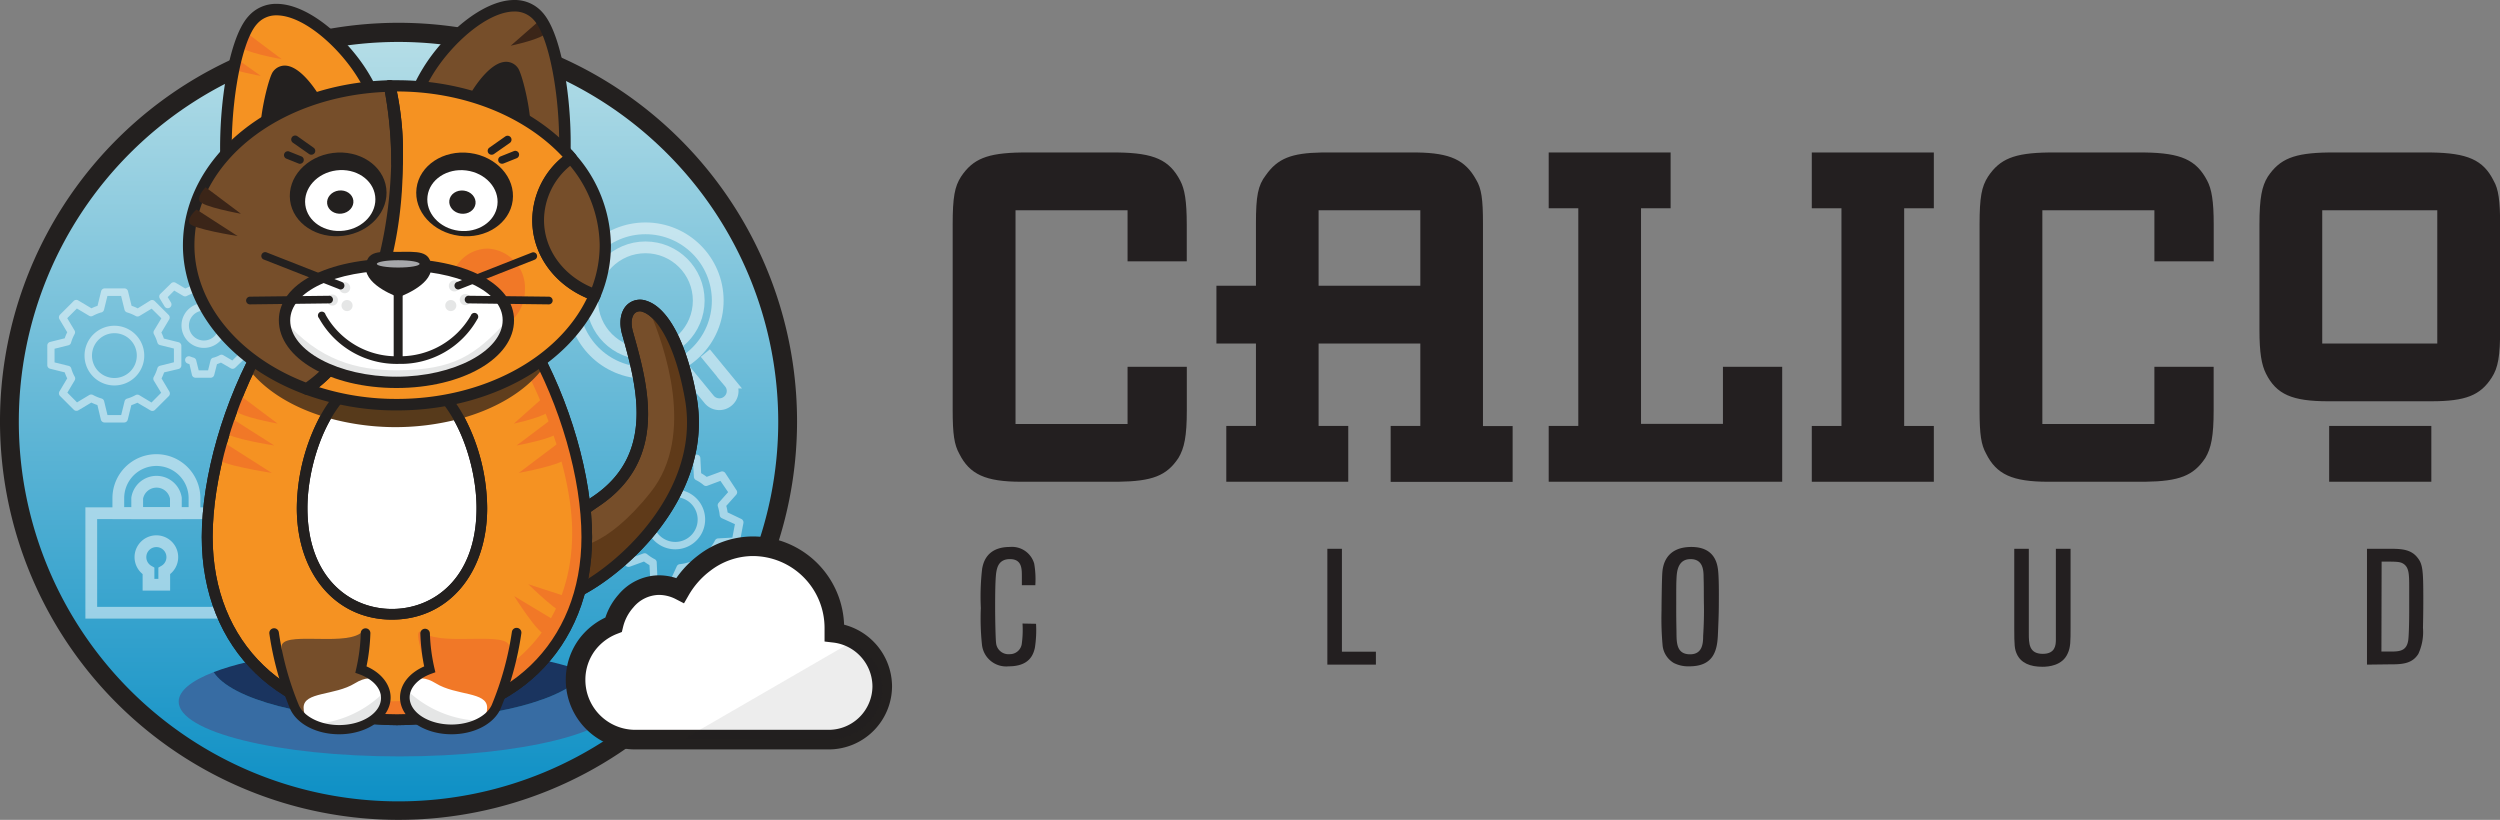 <svg xmlns="http://www.w3.org/2000/svg" xmlns:xlink="http://www.w3.org/1999/xlink" viewBox="0 0 382.66 125.49"><rect x="0" y="0" width="382.66" height="125.49" fill="#808080" stroke="none"/><defs><style>.cls-1,.cls-5{fill:none;}.cls-2{fill:url(#linear-gradient);}.cls-3{clip-path:url(#clip-path);}.cls-4{opacity:0.5;}.cls-5{stroke:#fff;stroke-linecap:square;stroke-width:1.8px;}.cls-20,.cls-5{stroke-miterlimit:10;}.cls-20,.cls-6{fill:#fff;}.cls-21,.cls-7{fill:#23201f;}.cls-8{fill:#376ca3;}.cls-9{fill:#1a345f;}.cls-10{fill:#764e2a;}.cls-11{fill:#5f3a19;}.cls-12{fill:#f59222;}.cls-13{fill:#f17827;}.cls-14{fill:#3b2518;}.cls-15{fill:#603e1d;}.cls-16{fill:#573a1b;}.cls-17{fill:#53361a;}.cls-18{fill:#e5e6e6;}.cls-19{fill:#a6a7aa;}.cls-20{stroke:#23201f;stroke-width:3px;}.cls-21{opacity:0.08;}.cls-22{fill:#231f20;}</style><linearGradient id="linear-gradient" x1="60.95" y1="124.07" x2="60.95" y2="5" gradientUnits="userSpaceOnUse"><stop offset="0" stop-color="#0c8fc5"/><stop offset="1" stop-color="#b6dee7"/></linearGradient><clipPath id="clip-path"><circle id="SVGID" class="cls-1" cx="60.95" cy="64.54" r="59.53"/></clipPath></defs><g id="Layer_2" data-name="Layer 2"><g id="Layer_1-2" data-name="Layer 1"><circle class="cls-2" cx="60.95" cy="64.54" r="59.53"/><g class="cls-3"><g id="_8" data-name="8" class="cls-4"><polyline class="cls-5" points="33.91 80.5 33.91 93.79 13.97 93.79 13.97 78.55 33.91 78.55 33.91 78.55"/><path class="cls-5" d="M18.11,77.31V76.25a5.83,5.83,0,0,1,5.83-5.83h0a5.83,5.83,0,0,1,5.83,5.83v2.3H18.11V77.31"/><path class="cls-5" d="M26.9,78.55H21v-2.3a3,3,0,0,1,5.92,0v.6"/><path class="cls-5" d="M25.14,87.81V87.4a2.44,2.44,0,1,0-2.41,0v2.1h2.41"/></g><g class="cls-4"><path class="cls-5" d="M108.53,54.74l3.14,3.82a2,2,0,0,1-.28,2.85,2,2,0,0,1-1.48.45,2,2,0,0,1-1.37-.73l-4.31-5.25"/><circle class="cls-5" cx="98.8" cy="46.01" r="8.15"/><circle class="cls-5" cx="98.8" cy="46.01" r="11.06"/></g><g class="cls-4"><path class="cls-6" d="M17.51,59a4.57,4.57,0,1,1,4.57-4.57A4.57,4.57,0,0,1,17.51,59Zm0-8a3.43,3.43,0,1,0,3.43,3.42A3.42,3.42,0,0,0,17.51,51Z"/><path class="cls-6" d="M19,64.67H16a.59.59,0,0,1-.56-.44L14.91,62a9.53,9.53,0,0,1-.93-.38L12,62.8a.57.57,0,0,1-.7-.08L9.19,60.61a.58.58,0,0,1-.09-.7l1.19-2A6.61,6.61,0,0,1,9.91,57l-2.24-.56a.56.56,0,0,1-.43-.55v-3a.56.56,0,0,1,.43-.55l2.24-.56a5.74,5.74,0,0,1,.38-.92l-1.19-2a.58.58,0,0,1,.09-.7l2.11-2.11A.57.57,0,0,1,12,46l2,1.19a7.55,7.55,0,0,1,.93-.38l.55-2.24a.58.58,0,0,1,.56-.43h3a.57.57,0,0,1,.55.43l.55,2.24a5.84,5.84,0,0,1,.94.39L23,46a.56.56,0,0,1,.69.09l2.12,2.11a.57.57,0,0,1,.08.7l-1.19,2a6.14,6.14,0,0,1,.38.92l2.24.56a.57.57,0,0,1,.44.55v3a.57.57,0,0,1-.44.55L25.12,57a9.2,9.2,0,0,1-.39.93l1.19,2a.58.58,0,0,1-.08.7l-2.12,2.11a.56.56,0,0,1-.69.08l-2-1.18a9.53,9.53,0,0,1-.93.38l-.55,2.23A.57.57,0,0,1,19,64.67Zm-2.55-1.14h2.1l.52-2.12A.58.58,0,0,1,19.5,61h0a6.14,6.14,0,0,0,1.24-.52.58.58,0,0,1,.57,0l1.88,1.13,1.48-1.49-1.13-1.87a.58.58,0,0,1,0-.57,6.36,6.36,0,0,0,.54-1.28.58.58,0,0,1,.42-.42l2.12-.53V53.35l-2.12-.53a.54.54,0,0,1-.41-.39s0,0,0,0a6.31,6.31,0,0,0-.52-1.26.58.58,0,0,1,0-.57l1.13-1.88-1.49-1.48-1.87,1.13a.58.58,0,0,1-.57,0,6.72,6.72,0,0,0-1.28-.54.58.58,0,0,1-.43-.41l-.52-2.12h-2.1l-.52,2.12a.59.59,0,0,1-.38.4l-.06,0a7,7,0,0,0-1.26.52.56.56,0,0,1-.57,0l-1.88-1.12-1.48,1.48,1.12,1.88a.56.56,0,0,1,0,.57,6.78,6.78,0,0,0-.53,1.28.56.56,0,0,1-.41.42l-2.12.53v2.09L10.5,56a.56.56,0,0,1,.41.4s0,0,0,0a6,6,0,0,0,.52,1.25.55.55,0,0,1,0,.57l-1.12,1.88,1.48,1.49,1.88-1.13a.58.58,0,0,1,.57,0,6.78,6.78,0,0,0,1.28.53.58.58,0,0,1,.42.42Z"/><path class="cls-6" d="M31.21,53.25a3.43,3.43,0,1,1,3.43-3.43A3.43,3.43,0,0,1,31.21,53.25Zm0-5.71a2.29,2.29,0,1,0,2.29,2.28A2.29,2.29,0,0,0,31.21,47.54Z"/><path class="cls-6" d="M32.25,57.82H29.93a.57.57,0,0,1-.55-.43L29,55.74l-.31-.11a.57.57,0,0,1-.31-.75.57.57,0,0,1,.74-.31,4.75,4.75,0,0,0,.49.17.58.58,0,0,1,.42.41l.38,1.53h1.44l.38-1.53a.59.59,0,0,1,.38-.4l.06,0a4.6,4.6,0,0,0,.95-.38.54.54,0,0,1,.56,0l1.38.81,1-1-.82-1.34a.6.6,0,0,1,0-.58,4.33,4.33,0,0,0,.41-.95.57.57,0,0,1,.42-.41l1.54-.38V49.13l-1.55-.38a.57.57,0,0,1-.4-.37l0-.06a4.7,4.7,0,0,0-.39-.93.55.55,0,0,1,0-.57l.82-1.35-1-1-1.38.82a.59.59,0,0,1-.56,0,4.42,4.42,0,0,0-1-.4.58.58,0,0,1-.42-.42L31.81,43H30.37L30,44.49a.58.58,0,0,1-.38.41h-.06a4.89,4.89,0,0,0-.94.39.58.58,0,0,1-.57,0l-1.38-.81-1,1,.5.83a.58.58,0,0,1-.19.78.57.57,0,0,1-.79-.19l-.73-1.21a.56.56,0,0,1,.08-.7l1.65-1.62a.57.57,0,0,1,.69-.09l1.48.88A6.5,6.5,0,0,1,29,43.9l.42-1.64a.57.57,0,0,1,.55-.43h2.32a.57.57,0,0,1,.55.43l.42,1.64a5.32,5.32,0,0,1,.61.26l1.48-.88a.57.57,0,0,1,.7.08L37.65,45a.57.57,0,0,1,.09.7l-.89,1.45a6.14,6.14,0,0,1,.25.59l1.67.41a.57.57,0,0,1,.43.55V51a.57.57,0,0,1-.43.55l-1.67.41c-.07.2-.16.39-.25.59L37.74,54a.58.58,0,0,1-.09.7L36,56.29a.57.57,0,0,1-.69.08l-1.49-.87a6.44,6.44,0,0,1-.61.24l-.42,1.65A.57.57,0,0,1,32.25,57.82Z"/></g><g class="cls-4"><path class="cls-6" d="M102.51,84a4.57,4.57,0,1,1,5.34-3.63A4.57,4.57,0,0,1,102.51,84Zm1.5-7.85a3.43,3.43,0,1,0,2.72,4A3.44,3.44,0,0,0,104,76.15Z"/><path class="cls-6" d="M102.9,89.89,100,89.33a.56.56,0,0,1-.46-.53l-.13-2.3a9.33,9.33,0,0,1-.84-.55l-2.17.79a.58.58,0,0,1-.67-.21L94,84.06a.56.56,0,0,1,0-.7l1.54-1.73a6.55,6.55,0,0,1-.2-1l-2.1-1a.56.56,0,0,1-.32-.62l.56-2.94a.56.56,0,0,1,.53-.46l2.3-.13a8,8,0,0,1,.55-.83l-.79-2.18a.58.58,0,0,1,.21-.67l2.47-1.68a.59.59,0,0,1,.7,0l1.73,1.54a6.55,6.55,0,0,1,1-.2l1-2.1a.58.58,0,0,1,.62-.32l2.94.56a.56.56,0,0,1,.46.53l.12,2.3a7.79,7.79,0,0,1,.85.56l2.17-.8a.58.58,0,0,1,.67.21L112.71,75a.57.57,0,0,1,0,.7l-1.54,1.73a8.35,8.35,0,0,1,.2,1l2.09,1a.58.58,0,0,1,.33.63l-.56,2.93a.56.56,0,0,1-.53.46l-2.31.13a6.38,6.38,0,0,1-.55.84l.8,2.17a.58.58,0,0,1-.21.67l-2.48,1.68a.57.57,0,0,1-.7,0l-1.73-1.54a6.55,6.55,0,0,1-1,.2l-1,2.1A.58.58,0,0,1,102.9,89.89Zm-2.28-1.6,2.06.39.91-2a.58.58,0,0,1,.49-.33h0a6.6,6.6,0,0,0,1.32-.28.58.58,0,0,1,.56.12l1.63,1.45,1.74-1.17-.76-2a.56.56,0,0,1,.09-.57,6.15,6.15,0,0,0,.77-1.16.57.57,0,0,1,.49-.33l2.18-.12.39-2.06-2-.91a.58.58,0,0,1-.33-.47v0a6.7,6.7,0,0,0-.28-1.33.58.58,0,0,1,.11-.55l1.46-1.64-1.18-1.73-2,.75a.57.57,0,0,1-.56-.09,5.7,5.7,0,0,0-1.16-.77.59.59,0,0,1-.34-.49l-.12-2.18-2-.39-.92,2a.58.58,0,0,1-.45.33h-.06a6.7,6.7,0,0,0-1.33.28.6.6,0,0,1-.56-.11L99.1,71.37l-1.74,1.18.75,2.06a.57.57,0,0,1-.1.56,5.83,5.83,0,0,0-.75,1.15.61.61,0,0,1-.49.34l-2.18.11-.39,2.06,2,.92a.57.57,0,0,1,.33.47v0a6,6,0,0,0,.28,1.32.57.57,0,0,1-.12.56l-1.45,1.63,1.17,1.74,2.06-.75a.56.56,0,0,1,.56.09,6.87,6.87,0,0,0,1.16.77.55.55,0,0,1,.33.48Z"/></g></g><path class="cls-7" d="M61,125.49a61,61,0,1,1,61-60.95A61,61,0,0,1,61,125.49ZM61,6.42a58.12,58.12,0,1,0,58.12,58.12A58.18,58.18,0,0,0,61,6.42Z"/><path class="cls-8" d="M89.59,102.88c-2.61,4.16-14.35,7.3-28.44,7.3S35.31,107,32.7,102.88c-3.38,1.3-5.35,2.86-5.35,4.52,0,4.63,15.13,8.38,33.8,8.38S94.94,112,94.94,107.4C94.94,105.74,93,104.18,89.59,102.88Z"/><path class="cls-9" d="M61.15,110.18c14.09,0,25.83-3.14,28.44-7.3-6-2.32-16.5-3.86-28.44-3.86s-22.44,1.54-28.45,3.86C35.31,107,47.05,110.18,61.15,110.18Z"/><path class="cls-10" d="M85.08,81.58a46.86,46.86,0,0,1,6.16-4.87C101.16,70,98.44,59.51,96,51c-1.72-6.06,6.49-7.7,9.65,9.89,3.11,17.3-16,30.88-21.18,30.88"/><path class="cls-7" d="M84.51,92.64a.88.88,0,1,1,0-1.76c2.43,0,8.94-3.72,14-9.77,3.73-4.46,7.85-11.56,6.32-20.08-1.58-8.77-4.46-12.63-6.44-13.28a1.15,1.15,0,0,0-1.22.19c-.41.39-.7,1.34-.29,2.82,2.32,8.22,5.5,19.49-5.14,26.68a47.82,47.82,0,0,0-6,4.76.86.86,0,0,1-1.24,0,.87.87,0,0,1,0-1.24,47.26,47.26,0,0,1,6.29-5c9.59-6.48,6.61-17,4.44-24.75-.53-1.88-.25-3.59.76-4.56a2.87,2.87,0,0,1,3-.59c3.33,1.08,6.18,6.55,7.63,14.64,1.65,9.19-2.73,16.77-6.7,21.52C94.66,88.46,87.72,92.64,84.51,92.64Z"/><path class="cls-11" d="M99.5,47.76c2.08,5,7.11,18.76.09,27.59s-11.71,8.39-11.71,8.39l.67,6.7C96,86.63,108.23,75,105.69,60.88,104,51.58,101.78,48.5,99.5,47.76Z"/><path class="cls-7" d="M84.51,92.64a.88.88,0,1,1,0-1.76c2.43,0,8.94-3.72,14-9.77,3.73-4.46,7.85-11.56,6.32-20.08-1.58-8.77-4.46-12.63-6.44-13.28a1.15,1.15,0,0,0-1.22.19c-.41.39-.7,1.34-.29,2.82,2.32,8.22,5.5,19.49-5.14,26.68a47.82,47.82,0,0,0-6,4.76.86.86,0,0,1-1.24,0,.87.87,0,0,1,0-1.24,47.26,47.26,0,0,1,6.29-5c9.59-6.48,6.61-17,4.44-24.75-.53-1.88-.25-3.59.76-4.56a2.87,2.87,0,0,1,3-.59c3.33,1.08,6.18,6.55,7.63,14.64,1.65,9.19-2.73,16.77-6.7,21.52C94.66,88.46,87.72,92.64,84.51,92.64Z"/><path class="cls-12" d="M89.8,82.2c0,17.93-13,28-29,28s-29-10.05-29-28,13-45.89,29-45.89S89.8,64.28,89.8,82.2Z"/><path class="cls-7" d="M60.76,111C42.89,111,30.88,99.44,30.88,82.2c0-18.45,13.39-46.73,29.88-46.73S90.63,63.75,90.63,82.2C90.63,99.44,78.63,111,60.76,111Zm0-73.88c-4,0-12,2.06-19.81,15.81-5.18,9.1-8.4,20.31-8.4,29.25,0,16.24,11.34,27.15,28.21,27.15S89,98.44,89,82.2c0-8.94-3.22-20.15-8.39-29.25C72.74,39.2,64.8,37.14,60.76,37.14Z"/><path class="cls-13" d="M60.76,36.31c-.2,0-.39,0-.58,0,12.47.66,27.4,28.81,27.4,45.18,0,16.56-12.46,25.85-27.85,25.85-5.75,0-11-.09-15.32-1.38a32,32,0,0,0,16.35,4.19c16,0,29-10.05,29-28S76.8,36.31,60.76,36.31Z"/><path class="cls-13" d="M83.22,60.78l-4.57,4.06s5.16-1.11,5.37-2S83.22,60.78,83.22,60.78Z"/><path class="cls-13" d="M84.38,64.19l-5.31,4s6-1.1,6.25-2S84.38,64.19,84.38,64.19Z"/><path class="cls-13" d="M85.61,67.71,79.4,72.39s7-1.27,7.31-2.34S85.61,67.71,85.61,67.71Z"/><path class="cls-13" d="M85.35,95.24l-6.65-4s3.78,6.05,4.88,5.91S85.35,95.24,85.35,95.24Z"/><path class="cls-13" d="M88.27,91.83l-7.4-2.4s5.07,5,6.11,4.64S88.27,91.83,88.27,91.83Z"/><path class="cls-13" d="M37.09,60.78l5.41,4.06s-6.12-1.11-6.36-2S37.09,60.78,37.09,60.78Z"/><path class="cls-13" d="M35.7,64.19l6.29,4s-7.1-1.1-7.39-2S35.7,64.19,35.7,64.19Z"/><path class="cls-13" d="M34.25,67.71l7.35,4.68S33.29,71.12,33,70.05,34.25,67.71,34.25,67.71Z"/><path class="cls-6" d="M73.76,77.76C73.76,86.45,68.89,94,60,94S46.24,86.45,46.24,77.76,51.11,56.68,60,56.68,73.76,69.07,73.76,77.76Z"/><path class="cls-7" d="M60,94.84c-8.58,0-14.57-7-14.57-17.08a30.58,30.58,0,0,1,3.65-14.2c2.76-5,6.64-7.69,10.92-7.69s8.16,2.73,10.92,7.69a30.46,30.46,0,0,1,3.65,14.2C74.57,87.81,68.58,94.84,60,94.84Zm0-37.35c-8.33,0-12.94,12-12.94,20.27,0,10.67,6.5,15.45,12.94,15.45s12.94-4.78,12.94-15.45C72.94,69.48,68.33,57.49,60,57.49Z"/><path class="cls-10" d="M86.33,25.77c-.11,1.46-2.84-.44-3.76.6l-19-11.61a24.79,24.79,0,0,1,1.9-3.83c4-6.56,12.63-13.21,16.94-8.41C85.35,5.79,87,17.3,86.33,25.77Z"/><path class="cls-14" d="M82.74,3,78.17,7s5.16-1.1,5.37-2S82.74,3,82.74,3Z"/><path class="cls-7" d="M82.74,27.51l-.63-.39-19.63-12,.27-.69a25.28,25.28,0,0,1,2-4C67.82,5.4,73.78,0,78.72,0a5.61,5.61,0,0,1,4.34,1.93c3.24,3.61,4.79,15.5,4.15,23.91a1.46,1.46,0,0,1-1.58,1.39,6.87,6.87,0,0,1-1.16-.16,5.68,5.68,0,0,0-1-.15c-.2,0-.25,0-.25,0Zm.74-2.35a7.33,7.33,0,0,1,1.34.18,6.31,6.31,0,0,0,.65.11c.61-8.72-1.18-19.51-3.72-22.34a3.85,3.85,0,0,0-3-1.35c-4.14,0-9.6,4.9-12.5,9.63a23.79,23.79,0,0,0-1.55,3L82.55,25.33A2.45,2.45,0,0,1,83.48,25.16Z"/><path class="cls-7" d="M80.3,20c0,.48-8-4.21-8-4.21a8.33,8.33,0,0,1,.63-1.27c1.34-2.18,4.14-5.57,5.65-3.6A26.58,26.58,0,0,1,80.3,20Z"/><path class="cls-7" d="M80.24,20.92c-.24,0-1,0-8.39-4.36l-.65-.38.27-.7a9.25,9.25,0,0,1,.7-1.41c.66-1.08,3-4.61,5.3-4.61a2.2,2.2,0,0,1,1.8.94c.65.84,2.13,6.85,1.91,9.67A.92.92,0,0,1,80.24,20.92Zm-6.82-5.48c2.29,1.33,4.69,2.67,6,3.33a29.23,29.23,0,0,0-1.58-7.34.42.42,0,0,0-.37-.21c-.84,0-2.5,1.65-3.79,3.77C73.59,15.14,73.5,15.29,73.42,15.44Z"/><path class="cls-12" d="M34.72,26.36c.11,1.45,2.84-.45,3.76.6l19-11.61a24.36,24.36,0,0,0-1.9-3.83C51.57,5,43-1.7,38.64,3.1,35.7,6.38,34.08,17.89,34.72,26.36Z"/><path class="cls-13" d="M37.72,5l5.41,4.06S37,8,36.77,7,37.72,5,37.72,5Z"/><path class="cls-13" d="M35.81,8.7l4.12,2.92s-4.66-.79-4.84-1.46S35.81,8.7,35.81,8.7Z"/><path class="cls-7" d="M38.32,28.09l-.5-.55a.79.79,0,0,0-.25,0,5.72,5.72,0,0,0-1,.14,6,6,0,0,1-1.16.16h0a1.46,1.46,0,0,1-1.58-1.38C33.2,18,34.75,6.12,38,2.52A5.61,5.61,0,0,1,42.33.59c4.94,0,10.9,5.39,14,10.47a25.28,25.28,0,0,1,2,4l.27.68Zm4-25.74a3.87,3.87,0,0,0-3,1.34C36.76,6.53,35,17.33,35.58,26c.19,0,.42-.07.65-.11a4.27,4.27,0,0,1,2.27,0L56.38,15a22.51,22.51,0,0,0-1.55-3C51.93,7.24,46.47,2.35,42.33,2.35Z"/><path class="cls-7" d="M40.75,20.59c0,.49,8-4.2,8-4.2a8.33,8.33,0,0,0-.63-1.27c-1.34-2.19-4.14-5.58-5.65-3.6A26.52,26.52,0,0,0,40.75,20.59Z"/><path class="cls-7" d="M40.81,21.51h0a.93.93,0,0,1-.94-.85c-.22-2.83,1.26-8.83,1.91-9.68a2.23,2.23,0,0,1,1.8-.94c2.3,0,4.64,3.53,5.3,4.62a9.25,9.25,0,0,1,.7,1.41l.27.7-.64.38C41.81,21.49,41.05,21.51,40.81,21.51Zm2.77-9.71c-.07,0-.21,0-.4.25a30.23,30.23,0,0,0-1.55,7.3c1.31-.65,3.71-2,6-3.32a4.17,4.17,0,0,0-.26-.46C46.08,13.46,44.42,11.8,43.58,11.8Z"/><path class="cls-1" d="M60.76,25C60.39,40.75,55,54.24,46.94,59.54,55,54.24,60.76,40.76,60.76,25Z"/><path class="cls-15" d="M68.36,61.19a20.11,20.11,0,0,1,1.94,2.93C76,62.6,80.63,59.76,83.22,56.21c-.19-.41-.39-.8-.59-1.21a34.8,34.8,0,0,1-14.26,6.19Z"/><path class="cls-15" d="M49.84,63.86A20.52,20.52,0,0,1,51.79,61a35,35,0,0,1-13-5.74c-.22.43-.43.88-.65,1.32C40.6,59.77,44.75,62.35,49.84,63.86Z"/><path class="cls-16" d="M60.53,61.94A40.09,40.09,0,0,1,51.79,61h0a20.52,20.52,0,0,0-1.95,2.86h0a38.39,38.39,0,0,0,20.45.26h0a20.11,20.11,0,0,0-1.94-2.93A40.86,40.86,0,0,1,60.53,61.94Z"/><path class="cls-7" d="M60,94.84c-8.58,0-14.57-7-14.57-17.08a30.58,30.58,0,0,1,3.65-14.2c2.76-5,6.64-7.69,10.92-7.69s8.16,2.73,10.92,7.69a30.46,30.46,0,0,1,3.65,14.2C74.57,87.81,68.58,94.84,60,94.84Zm0-37.35c-8.33,0-12.94,12-12.94,20.27,0,10.67,6.5,15.45,12.94,15.45s12.94-4.78,12.94-15.45C72.94,69.48,68.33,57.49,60,57.49Z"/><path class="cls-17" d="M84.89,53.11c-.71.66-1.47,1.29-2.26,1.89.2.41.4.8.59,1.21A12.29,12.29,0,0,0,84.89,53.11Z"/><path class="cls-7" d="M60.76,111C42.89,111,30.88,99.44,30.88,82.2c0-18.45,13.39-46.73,29.88-46.73S90.63,63.75,90.63,82.2C90.63,99.44,78.63,111,60.76,111Zm0-73.88c-4,0-12,2.06-19.81,15.81-5.18,9.1-8.4,20.31-8.4,29.25,0,16.24,11.34,27.15,28.21,27.15S89,98.44,89,82.2c0-8.94-3.22-20.15-8.39-29.25C72.74,39.2,64.8,37.14,60.76,37.14Z"/><path class="cls-12" d="M82.35,33.68a11.85,11.85,0,0,1,5.05-9.53c-5.7-6.63-15.5-11-26.64-11l-1.12,0A44.21,44.21,0,0,1,60.76,25c0,15.81-5.74,29.29-13.82,34.59a40.05,40.05,0,0,0,13.82,2.4c14.14,0,26.12-7,30.29-16.81C86,43.33,82.35,38.88,82.35,33.68Z"/><path class="cls-7" d="M60.76,62.82a40.44,40.44,0,0,1-14.12-2.46.84.84,0,0,1-.57-.72.88.88,0,0,1,.39-.84c8-5.26,13.42-18.87,13.42-33.84a43.14,43.14,0,0,0-1.09-11.57.84.84,0,0,1,.15-.75.88.88,0,0,1,.68-.36h.16l1,0c11,0,21.22,4.23,27.31,11.32a.87.87,0,0,1,.2.67.82.82,0,0,1-.35.61,11,11,0,0,0-4.69,8.82c0,4.71,3.19,8.87,8.11,10.62a.91.91,0,0,1,.52.48.94.94,0,0,1,0,.7C87.43,55.85,74.93,62.82,60.76,62.82ZM48.83,59.26a39.3,39.3,0,0,0,11.93,1.8c13.08,0,24.64-6.17,29.1-15.44-5.13-2.18-8.39-6.77-8.39-11.94A12.56,12.56,0,0,1,86.12,24C80.3,17.75,70.9,14,60.76,14h0a46.73,46.73,0,0,1,.89,11C61.64,39.87,56.66,53.07,48.83,59.26Z"/><path class="cls-10" d="M60.76,25a62,62,0,0,0-1.12-11.79c-17.08.46-30.76,11.19-30.76,24.38,0,9.69,7.38,18.06,18.06,22C55,54.24,60.39,40.75,60.76,25Z"/><path class="cls-7" d="M46.94,60.42a.8.8,0,0,1-.3-.06C35.32,56.19,28,47.23,28,37.54c0-13.69,13.89-24.79,31.62-25.26a.89.89,0,0,1,.88.72,62.1,62.1,0,0,1,1.14,12c-.37,16-6,29.89-14.22,35.31A.83.83,0,0,1,46.94,60.42Zm12-46.35C42.51,14.8,29.76,25,29.76,37.54c0,8.83,6.69,17,17.06,21,7.6-5.28,12.7-18.4,13.06-33.62A61.09,61.09,0,0,0,58.91,14.07Z"/><path class="cls-14" d="M31.47,28.66l5.41,4.06s-6.12-1.1-6.36-2S31.47,28.66,31.47,28.66Z"/><path class="cls-14" d="M30.08,32.07l6.29,4.06s-7.1-1.1-7.39-2S30.08,32.07,30.08,32.07Z"/><path class="cls-13" d="M80.35,44.29a6,6,0,0,0-5.75-6.24,5.74,5.74,0,0,0-5.17,3.5c5,1.38,8.39,4,8.39,7.46,0,.16,0,.31,0,.47A6.38,6.38,0,0,0,80.35,44.29Z"/><path class="cls-10" d="M59.64,13.16A62,62,0,0,1,60.76,25,44.21,44.21,0,0,0,59.64,13.16Z"/><path class="cls-7" d="M60.76,25.84h0a.88.88,0,0,1-.87-.88,60.35,60.35,0,0,0-1.11-11.63.88.88,0,0,1,1.72-.39,44.68,44.68,0,0,1,1.15,12A.88.88,0,0,1,60.76,25.84Z"/><path class="cls-10" d="M87.4,24.15a11.85,11.85,0,0,0-5.05,9.53c0,5.2,3.6,9.65,8.7,11.45a19.25,19.25,0,0,0,1.58-7.59A20.5,20.5,0,0,0,87.4,24.15Z"/><path class="cls-7" d="M91.53,46.24,90.75,46c-5.64-2-9.28-6.82-9.28-12.28a12.69,12.69,0,0,1,5.41-10.24l.65-.48.54.62a21.31,21.31,0,0,1,5.44,14,20.25,20.25,0,0,1-1.65,7.94ZM87.27,25.38a10.8,10.8,0,0,0-4,8.3c0,4.45,2.85,8.42,7.33,10.32a18.28,18.28,0,0,0,1.19-6.46A19.39,19.39,0,0,0,87.27,25.38Z"/><ellipse class="cls-7" cx="51.76" cy="29.76" rx="7.42" ry="6.39" transform="translate(-3.36 6.81) rotate(-7.3)"/><ellipse class="cls-6" cx="52.08" cy="30.7" rx="5.39" ry="4.65" transform="translate(-3.48 6.86) rotate(-7.3)"/><ellipse class="cls-7" cx="52.08" cy="30.93" rx="2.02" ry="1.78" transform="translate(-3.5 6.85) rotate(-7.28)"/><path class="cls-7" d="M46,25.06a.54.54,0,0,1-.22,0l-2-.8a.59.59,0,0,1,.43-1.09l2,.8A.59.59,0,0,1,46,25.06Z"/><path class="cls-7" d="M47.63,23.68a.59.59,0,0,1-.33-.11l-2.46-1.72a.59.59,0,0,1,.68-1L48,22.61a.59.59,0,0,1,.15.82A.61.61,0,0,1,47.63,23.68Z"/><ellipse class="cls-7" cx="71.11" cy="29.76" rx="6.39" ry="7.42" transform="translate(32.56 96.51) rotate(-82.7)"/><ellipse class="cls-6" cx="70.78" cy="30.7" rx="4.65" ry="5.39" transform="translate(31.34 97.01) rotate(-82.7)"/><ellipse class="cls-7" cx="70.78" cy="30.93" rx="1.78" ry="2.02" transform="translate(31.13 97.23) rotate(-82.72)"/><path class="cls-7" d="M76.86,25.06a.58.58,0,0,1-.21-1.13l2-.8a.59.59,0,0,1,.77.33.6.6,0,0,1-.34.76l-2,.8A.6.6,0,0,1,76.86,25.06Z"/><path class="cls-7" d="M75.23,23.68a.61.61,0,0,1-.48-.25.6.6,0,0,1,.14-.82l2.46-1.73a.59.59,0,0,1,.68,1l-2.46,1.72A.6.6,0,0,1,75.23,23.68Z"/><path class="cls-6" d="M77.82,49c0,5.24-7.67,9.49-17.14,9.49S43.54,54.25,43.54,49s7.67-8.55,17.14-8.55S77.82,43.77,77.82,49Z"/><path class="cls-18" d="M60.77,56.68c-6.21,0-12-1.57-17.23-7.67.42,6.4,8.23,9.22,17,9.22,9.46,0,16.31-3.61,17.14-9.22C72.8,54.34,69.56,56.63,60.77,56.68Z"/><path class="cls-7" d="M61,55.7a13.59,13.59,0,0,1-12.17-7,.59.59,0,1,1,1-.54A12.41,12.41,0,0,0,61,54.53h.16a12.48,12.48,0,0,0,10.91-6.24.58.58,0,1,1,1,.55A13.45,13.45,0,0,1,61.15,55.7Z"/><path class="cls-7" d="M60.68,59.39c-10.11,0-18-4.56-18-10.38,0-5.55,7.41-9.43,18-9.43s18,3.88,18,9.43C78.7,54.83,70.79,59.39,60.68,59.39Zm0-18c-9.42,0-16.26,3.22-16.26,7.66,0,4.67,7.45,8.61,16.26,8.61S76.94,53.68,76.94,49C76.94,44.57,70.1,41.35,60.68,41.35Z"/><rect class="cls-7" x="60.26" y="44.04" width="1.37" height="11.37"/><path class="cls-7" d="M66,41c0,2.78-5,4.49-5,4.49s-5-1.71-5-4.49,2.24-2.45,5-2.45S66,38.26,66,41Z"/><ellipse class="cls-19" cx="60.95" cy="40.39" rx="3.27" ry="0.56"/><path class="cls-13" d="M77.94,99c0,2.46-1.12,13-7.42,12.19-3.4-.42-8.24-5.74-6.2-7.12s-2.17-9,.75-7.1S77.94,96.56,77.94,99Z"/><path class="cls-6" d="M74.56,108.31c0,2.47-2.33,3.34-6,3.34s-6.61-2-6.61-4.46,1.64-4.52,4.75-2.6S74.56,105.85,74.56,108.31Z"/><path class="cls-18" d="M68.18,109.31a17,17,0,0,1-6-3.78,3.46,3.46,0,0,0-.24,1.24c0,2.7,3.2,4.88,7.14,4.88A9.15,9.15,0,0,0,74,110.34,17.09,17.09,0,0,1,68.18,109.31Z"/><path class="cls-7" d="M69.11,112.39c-4.34,0-7.88-2.52-7.88-5.62,0-2,1.4-3.75,3.7-4.77a29.38,29.38,0,0,1-.59-5,.72.72,0,0,1,.7-.76.74.74,0,0,1,.76.71,27.91,27.91,0,0,0,.69,5.31l.15.64-.61.22c-2.05.75-3.33,2.13-3.33,3.63,0,2.29,2.88,4.15,6.41,4.15,2.83,0,5.36-1.23,6.16-3a47.12,47.12,0,0,0,3.08-11.17.72.72,0,0,1,.83-.62.73.73,0,0,1,.62.83,47.87,47.87,0,0,1-3.18,11.54C75.56,110.84,72.55,112.39,69.11,112.39Z"/><path class="cls-10" d="M43.09,99c0,2.46,1.12,13,7.41,12.19,3.41-.42,8.24-5.74,6.2-7.12s1.33-9-1.58-7.1S43.09,96.56,43.09,99Z"/><path class="cls-6" d="M46.47,108.31c0,2.47,2.32,3.34,6,3.34s6.61-2,6.61-4.46-1.65-4.52-4.76-2.6S46.47,105.85,46.47,108.31Z"/><path class="cls-18" d="M53.48,109.53a16.83,16.83,0,0,0,5.77-4.08,3.71,3.71,0,0,1,.31,1.23c.13,2.7-3,5-6.89,5.25a9.23,9.23,0,0,1-4.92-1.07A17.06,17.06,0,0,0,53.48,109.53Z"/><path class="cls-7" d="M51.91,112.39c-3.43,0-6.44-1.55-7.49-3.86A47.59,47.59,0,0,1,41.23,97a.73.73,0,1,1,1.45-.21,46.6,46.6,0,0,0,3.08,11.19c.8,1.75,3.33,3,6.15,3,3.54,0,6.41-1.86,6.41-4.15,0-1.5-1.27-2.88-3.33-3.63l-.61-.22.15-.64A27.91,27.91,0,0,0,55.22,97a.74.74,0,1,1,1.47,0,29.38,29.38,0,0,1-.59,5c2.29,1,3.69,2.81,3.69,4.77C59.79,109.87,56.26,112.39,51.91,112.39Z"/><circle class="cls-18" cx="71.22" cy="45.86" r="0.85"/><circle class="cls-18" cx="69.55" cy="43.76" r="0.85"/><circle class="cls-18" cx="69" cy="46.77" r="0.85"/><circle class="cls-18" cx="50.87" cy="45.93" r="0.85"/><circle class="cls-18" cx="53.12" cy="46.77" r="0.85"/><circle class="cls-18" cx="52.76" cy="44.04" r="0.85"/><path class="cls-7" d="M84,46.59h0l-12.2-.15a.59.59,0,1,1,0-1.17L84,45.41a.59.59,0,0,1,0,1.18Z"/><path class="cls-7" d="M70.15,44.31a.59.59,0,0,1-.21-1.14l11.47-4.51a.58.58,0,0,1,.76.33.59.59,0,0,1-.33.76L70.37,44.26A.59.59,0,0,1,70.15,44.31Z"/><path class="cls-7" d="M38.26,46.59a.59.59,0,0,1-.59-.58.6.6,0,0,1,.58-.6l12.2-.14h0a.59.59,0,0,1,0,1.17l-12.2.15Z"/><path class="cls-7" d="M52.13,44.31a.54.54,0,0,1-.21-.05L40.44,39.75a.59.59,0,1,1,.43-1.09l11.48,4.51a.59.59,0,0,1,.33.76A.59.59,0,0,1,52.13,44.31Z"/><path class="cls-20" d="M127.71,96.86c0-.28,0-.53,0-.73a12.51,12.51,0,0,0-12.51-12.52,12.27,12.27,0,0,0-7.37,2.55,13.93,13.93,0,0,0-3.72,4.2,7.18,7.18,0,0,0-3.3-.8,6.7,6.7,0,0,0-5,2.43,8.47,8.47,0,0,0-1.9,3.63,9.26,9.26,0,0,0-4,3,9,9,0,0,0-1.81,5.46,9.14,9.14,0,0,0,9.13,9.13v0h29.62a8.2,8.2,0,0,0,8.19-8.19A8.3,8.3,0,0,0,127.71,96.86Z"/><path class="cls-21" d="M126.86,113.23h0c4.51,0,8.51-3.69,8.19-8.19-.25-3.54-2-4.8-4.52-6.88l-25.93,15S126.86,113.23,126.86,113.23Z"/><path class="cls-22" d="M172.59,40V32.18H155.44V64.9h17.15V56.14h9.07v6.64c0,4-.38,5.82-1.29,7.33-1.81,2.72-4,3.56-9.22,3.63H156.34c-5.51,0-7.93-1.13-9.52-4.31-.75-1.36-1-2.94-1-6.65V34.37c0-4.15.3-5.81,1.28-7.33,1.82-2.72,4-3.62,9.22-3.7h14.81c5.52.08,7.86,1.13,9.52,4.31.68,1.28,1,3.1,1,6.72V40Z"/><path class="cls-22" d="M192.24,43.74V34.22c0-4.23.3-5.82,1.51-7.4,1.81-2.57,3.93-3.4,8.54-3.48h14.65c5,.08,7.33,1.13,9,4.16.83,1.36,1.05,3,1.05,6.72v31h4.54v8.54H212.86V65.2h4.54V52.58H201.83V65.2h4.54v8.54H187.7V65.2h4.54V52.58h-6.05V43.74Zm9.59,0H217.4V32.18H201.83Z"/><path class="cls-22" d="M255.71,23.34v8.54h-4.53v33h12.54V56.14h9.07v17.6H237.05V65.2h4.53V31.88h-4.53V23.34Z"/><path class="cls-22" d="M296,23.34v8.54h-4.54V65.2H296v8.54H277.32V65.2h4.54V31.88h-4.54V23.34Z"/><path class="cls-22" d="M329.76,40V32.18H312.61V64.9h17.15V56.14h9.07v6.64c0,4-.38,5.82-1.28,7.33-1.82,2.72-4,3.56-9.22,3.63H313.52c-5.52,0-7.94-1.13-9.52-4.31-.76-1.36-1-2.94-1-6.65V34.37c0-4.15.31-5.81,1.29-7.33,1.81-2.72,4-3.62,9.22-3.7h14.81c5.51.08,7.86,1.13,9.52,4.31.68,1.28,1,3.1,1,6.72V40Z"/><path class="cls-22" d="M370.57,23.34h1.58c5.52.08,7.94,1.13,9.53,4.31.75,1.28,1,3.1,1,6.72v16.1c0,4-.3,5.82-1.29,7.33-1.74,2.72-4,3.62-9.22,3.62H356.36c-5.51,0-7.93-1.05-9.52-4.23-.68-1.36-1-3.17-1-6.72V34.37c0-4.08.38-5.89,1.28-7.33,1.82-2.72,4-3.62,9.22-3.7h14.21ZM355.45,52.58h17.61V32.18H355.45Zm16.7,12.62v8.54H356.51V65.2Z"/><path class="cls-22" d="M158.58,95.48a17.31,17.31,0,0,1-.18,3.69c-.23,1-.81,2.82-4,2.82a3.73,3.73,0,0,1-4.09-3.25,38.59,38.59,0,0,1-.18-5.68,36.89,36.89,0,0,1,.2-6c.15-.78.61-3.34,4.25-3.34a3.53,3.53,0,0,1,3.72,2.56,13.93,13.93,0,0,1,.17,3.29h-2.06V88.24c0-1.21,0-2.66-1.83-2.66s-2,1.5-2.11,2.18c-.15,1.28-.15,4-.15,5.33,0,1.08.05,4.67.15,5.38a1.9,1.9,0,0,0,2.06,1.66,1.84,1.84,0,0,0,1.88-1.69,15.49,15.49,0,0,0,.1-3Z"/><path class="cls-22" d="M210.6,101.73h-7.43V84h2.23V99.75h5.2Z"/><path class="cls-22" d="M262.94,97.36c-.13,2.24-.68,4.63-4.35,4.63a4.87,4.87,0,0,1-2.39-.51,3.54,3.54,0,0,1-1.71-2.63,45.57,45.57,0,0,1-.17-5.38c0-1.13.05-4.85.12-5.81s.43-3.94,4.45-3.94c3.7,0,4,2.76,4.1,3.71.15,1.51.1,4.7.1,5.18C263.09,94,263,96,262.94,97.36Zm-6.34-1.15c.06,1.7-.25,3.94,2.09,3.94,1.89,0,2-1.66,2-2.81.1-1.49.15-3.3.12-4.73s0-2.79-.05-4.17c0-1.11-.05-2.86-2-2.86s-2.09,1.93-2.14,2.84-.05,1.15-.05,5.42C256.58,95.05,256.58,95.07,256.6,96.21Z"/><path class="cls-22" d="M316.93,84V96c0,2.19,0,3.07-.43,4-.8,1.88-2.94,2.06-3.87,2.06-1.91,0-3.29-.58-3.92-1.94-.35-.78-.4-1.28-.4-4V84h2.23V96.93c0,1.54,0,3.15,2.14,3.15,1.91,0,2-1.34,2-2.17s0-.85,0-2.16V84Z"/><path class="cls-22" d="M362.3,101.73V84h3.34c1.73,0,3.32,0,4.37,1.33.83,1,.91,2,.91,6.26,0,1,0,2.09-.05,4.5a8,8,0,0,1-.71,4c-1,1.6-2.66,1.6-4.57,1.6Zm2.21-2h1.43c1.41,0,2.42-.12,2.67-1.7.12-.83.15-3.32.15-4.25,0-1.64,0-2.26,0-4,0-1.94-.05-2.89-.83-3.45-.55-.37-1-.37-3.39-.37Z"/></g></g></svg>